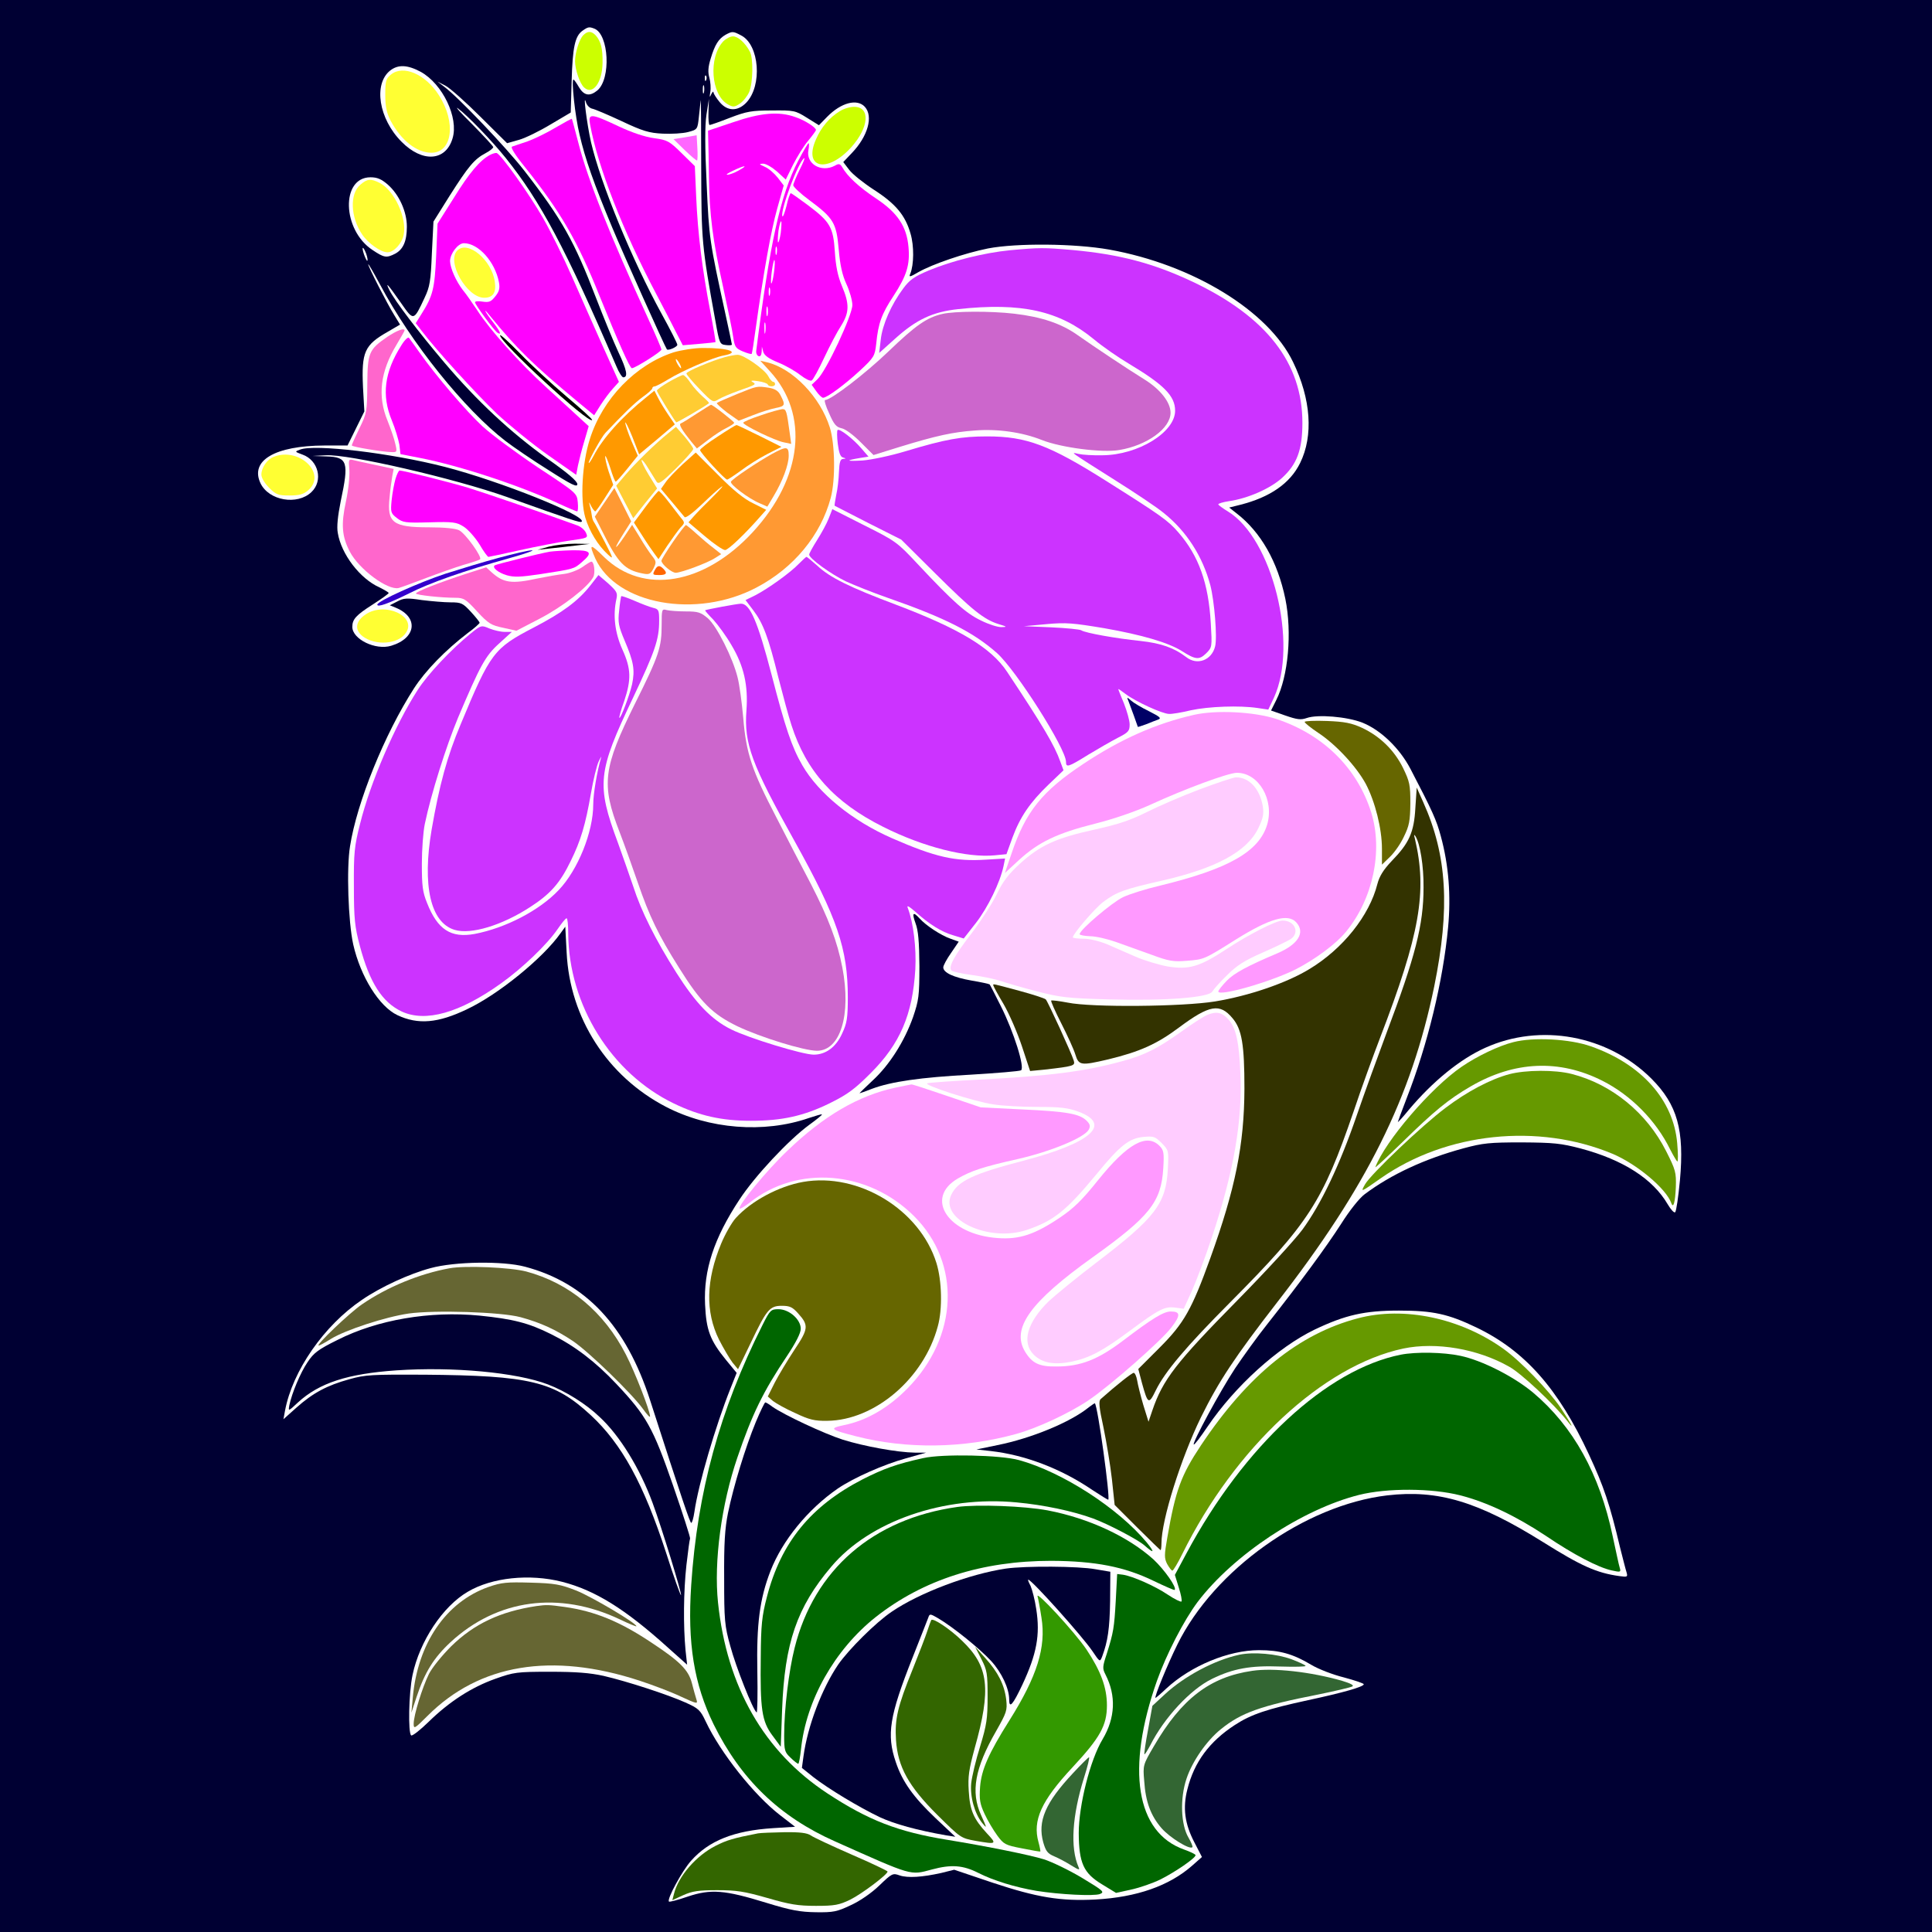 <?xml version="1.0" encoding="UTF-8" standalone="no"?>
<svg
   xmlns:dc="http://purl.org/dc/elements/1.1/"
   xmlns:cc="http://creativecommons.org/ns#"
   xmlns:rdf="http://www.w3.org/1999/02/22-rdf-syntax-ns#"
   xmlns:svg="http://www.w3.org/2000/svg"
   xmlns="http://www.w3.org/2000/svg"
   xmlns:sodipodi="http://sodipodi.sourceforge.net/DTD/sodipodi-0.dtd"
   xmlns:inkscape="http://www.inkscape.org/namespaces/inkscape"
   version="1.0"
   width="850pt"
   height="850pt"
   viewBox="0 0 850 850"
   preserveAspectRatio="xMidYMid meet"
   id="svg2"
   inkscape:version="0.91 r13725"
   sodipodi:docname="Florals_2018916_19.svg">
  <defs
     id="defs158" />
  <sodipodi:namedview
     pagecolor="#ffffff"
     bordercolor="#666666"
     borderopacity="1"
     objecttolerance="10"
     gridtolerance="10"
     guidetolerance="10"
     inkscape:pageopacity="0"
     inkscape:pageshadow="2"
     inkscape:window-width="1920"
     inkscape:window-height="979"
     id="namedview156"
     showgrid="false"
     inkscape:zoom="0.44423529"
     inkscape:cx="370.82702"
     inkscape:cy="735.88549"
     inkscape:window-x="0"
     inkscape:window-y="1"
     inkscape:window-maximized="1"
     inkscape:current-layer="svg2" />
  <g
     transform="translate(0,850) scale(0.1,-0.1)"
     fill="#000000"
     stroke="none"
     id="g6">
    <path
       d="M0 4250 l0 -4250 4250 0 4250 0 0 4250 0 4250 -4250 0 -4250 0 0 -4250z m2615 4124 c64 -25 74 -221 13 -272 -33 -27 -58 -23 -80 13 -11 19 -22 35 -25 35 -10 0 7 -161 27 -243 24 -104 63 -216 144 -409 50 -120 232 -525 240 -535 6 -7 46 11 46 20 0 6 -31 67 -69 136 -131 239 -268 572 -311 756 -18 81 -36 222 -22 175 4 -14 17 -26 27 -28 11 -2 70 -27 130 -55 93 -44 121 -52 180 -55 39 -2 89 1 112 7 42 11 42 12 48 69 3 31 7 63 8 71 1 8 2 -125 2 -295 1 -325 2 -343 63 -679 17 -96 19 -100 45 -103 15 -2 27 -1 27 2 0 3 -12 59 -26 123 -74 339 -74 342 -85 583 -8 165 -8 256 -1 305 l11 70 -2 -58 c-1 -31 1 -57 5 -57 4 0 44 14 90 32 73 28 96 32 184 32 97 1 103 0 154 -32 l53 -33 36 37 c62 63 132 81 166 44 38 -42 13 -130 -57 -203 l-38 -40 26 -34 c14 -19 63 -58 109 -88 95 -61 138 -112 161 -193 16 -54 15 -136 -1 -176 -7 -16 -3 -16 36 7 62 35 202 83 306 104 126 24 380 22 533 -5 368 -66 701 -270 809 -495 79 -163 90 -324 31 -444 -44 -90 -133 -151 -264 -184 l-48 -12 33 -26 c106 -82 180 -212 214 -376 30 -147 13 -340 -40 -445 l-23 -46 63 -22 c52 -18 68 -20 94 -11 48 17 177 6 244 -20 81 -32 164 -112 212 -203 97 -186 115 -226 134 -297 35 -128 45 -263 32 -401 -22 -235 -90 -516 -182 -751 -21 -55 -39 -103 -39 -105 0 -3 22 21 48 53 105 125 225 223 336 273 243 110 539 56 731 -135 115 -115 146 -227 126 -448 -7 -73 -16 -136 -21 -140 -4 -5 -19 11 -33 35 -65 111 -195 195 -382 245 -88 23 -119 26 -260 27 -141 0 -171 -3 -256 -26 -170 -46 -319 -115 -435 -202 -24 -18 -66 -71 -104 -131 -65 -101 -178 -255 -324 -440 -44 -55 -107 -143 -142 -195 -66 -100 -189 -328 -182 -335 3 -3 30 33 61 79 121 178 309 348 470 426 136 65 221 84 372 84 150 0 217 -15 340 -74 213 -102 361 -269 496 -560 65 -140 91 -216 137 -410 12 -47 24 -95 28 -107 6 -21 4 -22 -32 -17 -100 14 -167 44 -336 150 -285 178 -461 231 -685 205 -362 -43 -761 -327 -923 -656 -44 -89 -104 -235 -96 -235 1 0 23 18 47 41 108 100 274 169 408 169 91 0 149 -16 231 -65 30 -18 94 -43 143 -55 48 -13 87 -26 87 -30 0 -11 -91 -37 -245 -70 -180 -39 -250 -62 -322 -109 -112 -73 -179 -163 -209 -283 -21 -81 -12 -152 31 -234 l33 -64 -43 -38 c-101 -89 -244 -139 -425 -149 -154 -8 -257 9 -453 74 l-169 57 -56 -14 c-85 -19 -148 -23 -184 -11 -30 11 -34 9 -89 -44 -34 -33 -86 -69 -126 -87 -61 -29 -77 -32 -153 -31 -69 1 -110 8 -220 42 -182 56 -242 61 -344 27 -43 -15 -81 -25 -83 -22 -10 10 58 135 97 179 79 89 189 133 362 144 l96 6 -66 51 c-114 88 -262 274 -327 412 -24 51 -32 58 -90 84 -79 35 -253 92 -360 117 -60 13 -119 18 -235 18 -147 0 -159 -2 -241 -31 -104 -37 -202 -100 -293 -189 -37 -36 -71 -63 -77 -60 -14 10 -11 186 6 266 31 148 133 302 243 366 106 63 272 80 414 44 146 -37 280 -121 467 -290 l84 -75 -7 64 c-10 106 -9 258 4 375 7 61 14 113 16 116 2 4 -32 109 -75 234 -88 254 -117 306 -249 446 -92 98 -184 168 -287 219 -100 50 -168 67 -316 82 -218 21 -448 -18 -624 -107 -85 -42 -105 -57 -132 -98 -32 -47 -69 -137 -80 -189 -5 -28 -5 -28 38 12 94 86 218 126 432 141 250 17 530 -9 668 -62 78 -30 168 -86 227 -143 89 -82 178 -228 233 -378 39 -105 130 -401 125 -406 -2 -2 -32 81 -65 185 -99 304 -195 480 -332 607 -161 149 -266 174 -734 178 -229 1 -257 0 -328 -20 -98 -27 -160 -60 -233 -125 l-57 -51 7 38 c33 175 171 374 338 487 83 57 209 115 303 140 106 29 318 32 415 6 267 -71 444 -259 550 -587 142 -441 176 -540 181 -540 4 0 10 21 14 48 17 120 93 379 159 544 l27 68 -47 57 c-70 86 -87 131 -92 244 -7 151 39 291 151 461 68 104 217 263 307 329 33 24 58 44 56 46 -1 2 -28 -6 -58 -16 -197 -68 -439 -49 -629 50 -257 134 -422 390 -436 678 l-6 114 -21 -29 c-77 -109 -272 -268 -409 -333 -130 -63 -218 -70 -309 -27 -80 38 -162 170 -194 311 -22 99 -30 336 -14 432 30 193 152 493 281 694 50 78 140 170 237 244 29 21 52 42 52 45 0 4 -17 25 -38 48 -36 39 -43 42 -90 42 -28 0 -84 5 -126 10 -65 10 -80 9 -108 -6 l-33 -17 27 -11 c101 -42 89 -134 -21 -167 -69 -21 -171 29 -171 83 0 34 17 52 89 98 39 25 71 48 71 51 0 3 -19 14 -41 25 -85 38 -168 146 -183 240 -5 26 0 74 13 139 37 173 30 194 -62 197 l-62 2 57 3 c98 7 568 -102 797 -183 286 -102 324 -115 330 -109 24 25 -361 179 -602 241 -237 61 -573 101 -637 76 -24 -9 -24 -9 11 -22 70 -25 92 -115 39 -165 -62 -59 -187 -38 -224 39 -47 100 63 165 281 166 l102 0 37 75 37 75 -6 106 c-7 156 6 186 110 245 l53 31 -25 41 c-33 53 -115 214 -115 224 0 5 23 -35 51 -87 137 -258 372 -551 554 -691 33 -25 117 -83 188 -127 103 -66 127 -77 127 -62 0 13 -43 50 -136 115 -156 112 -304 249 -449 420 -112 132 -218 271 -242 319 -20 41 -7 26 52 -58 55 -79 55 -79 103 24 23 48 27 73 32 195 l7 140 72 115 c82 129 108 160 157 186 19 10 34 22 34 27 0 4 -42 49 -92 100 -51 50 -79 82 -63 70 40 -29 151 -144 210 -218 153 -191 262 -395 487 -917 11 -27 25 -48 30 -48 22 0 16 32 -21 110 -22 47 -66 155 -99 240 -95 248 -149 345 -316 560 -78 100 -289 322 -351 368 l-30 23 35 -18 c19 -10 88 -71 153 -136 l118 -117 53 15 c28 8 91 39 139 68 l88 52 4 138 c4 150 15 199 48 222 24 17 29 18 52 9z m646 -30 c80 -41 94 -221 22 -296 -38 -39 -83 -38 -117 3 -14 17 -26 36 -27 42 0 7 -5 3 -10 -8 -7 -16 -8 -14 -4 10 3 17 1 45 -4 63 -7 24 -6 47 6 85 18 60 34 86 65 104 30 16 33 16 69 -3z m-1410 -160 c96 -53 168 -202 140 -293 -30 -101 -133 -107 -224 -15 -101 101 -125 255 -50 314 35 27 76 25 134 -6z m1256 -36 c-3 -8 -6 -5 -6 6 -1 11 2 17 5 13 3 -3 4 -12 1 -19z m-10 -55 c-3 -10 -5 -4 -5 12 0 17 2 24 5 18 2 -7 2 -21 0 -30z m-1391 -405 c50 -44 84 -119 84 -185 0 -64 -16 -100 -51 -119 -39 -20 -49 -18 -100 16 -134 88 -140 320 -9 320 30 0 48 -8 76 -32z m-95 -304 c5 -15 8 -29 5 -31 -2 -2 -8 10 -14 26 -13 38 -5 41 9 5z"
       id="path8"
       style="fill:#000033" />
    <path
       d="M2566 8345 c-17 -17 -36 -77 -36 -114 0 -37 21 -99 40 -116 38 -35 80 22 81 109 1 61 -7 93 -29 119 -19 21 -36 22 -56 2z"
       id="path10"
       style="fill:#ccff00" />
    <path
       d="M3695 8011 c-46 -28 -82 -71 -105 -124 -57 -128 50 -151 155 -35 79 88 85 178 13 178 -18 0 -46 -8 -63 -19z"
       id="path12"
       style="fill:#ccff00" />
    <path
       d="M3225 7962 l-110 -37 1 -40 c1 -22 2 -94 3 -160 2 -170 17 -284 62 -486 21 -97 42 -198 45 -223 6 -42 11 -49 42 -62 19 -8 37 -13 39 -11 2 2 10 53 18 113 35 250 67 428 94 525 l29 103 -26 34 c-15 19 -40 41 -57 48 -26 12 -27 13 -8 14 13 0 40 -16 62 -35 l38 -35 32 65 c18 35 47 83 66 105 19 23 35 45 35 48 -1 12 -49 43 -91 57 -72 26 -152 19 -274 -23z m25 -212 c-19 -11 -42 -19 -50 -19 -8 0 3 8 25 18 52 25 70 26 25 1z"
       id="path14"
       style="fill:#ff00ff" />
    <path
       d="M2596 7953 c34 -187 144 -468 292 -748 29 -55 67 -128 84 -162 l32 -62 70 6 c39 3 72 7 74 8 1 1 -9 62 -23 135 -36 188 -55 343 -62 502 l-6 137 -58 57 c-54 53 -62 58 -121 66 -39 5 -99 25 -158 53 -121 57 -133 57 -124 8z"
       id="path16"
       style="fill:#ff00ff" />
    <path
       d="M2445 7939 c-38 -23 -94 -50 -124 -61 -31 -10 -62 -21 -68 -23 -8 -3 14 -38 58 -92 155 -194 230 -323 328 -568 79 -195 132 -315 141 -315 14 0 130 73 130 82 0 5 -25 64 -56 131 -171 373 -268 617 -309 777 -15 58 -28 106 -29 107 -1 2 -33 -16 -71 -38z"
       id="path18"
       style="fill:#ff00ff" />
    <path
       d="M3014 7896 l-51 -8 50 -49 c28 -27 52 -47 54 -45 2 2 3 28 1 57 l-3 54 -51 -9z"
       id="path20"
       style="fill:#ff66ff" />
    <path
       d="M3512 7793 c-79 -152 -125 -362 -185 -837 -1 -11 4 -21 11 -23 7 -3 12 5 13 19 l1 23 6 -23 c5 -16 24 -30 66 -47 32 -13 76 -38 97 -55 22 -17 44 -28 50 -24 7 4 31 49 55 100 24 51 57 114 74 140 37 59 38 96 4 176 -18 43 -27 87 -31 150 -7 109 -21 132 -118 205 -39 29 -73 53 -76 53 -3 0 -12 -25 -19 -57 -8 -31 -16 -51 -18 -44 -9 27 70 239 96 255 5 3 -4 -20 -20 -51 -15 -31 -28 -62 -28 -68 0 -7 32 -37 70 -65 108 -80 120 -101 130 -217 6 -71 16 -114 34 -153 14 -30 26 -72 26 -92 0 -45 -115 -291 -154 -327 l-25 -24 20 -28 c11 -16 25 -29 30 -29 18 0 97 59 164 121 61 57 64 63 70 117 9 91 24 131 76 210 58 89 73 137 66 215 -8 91 -48 151 -143 214 -75 50 -126 97 -149 138 -9 15 -15 16 -32 6 -61 -32 -129 9 -116 70 3 16 3 29 0 29 -2 0 -23 -35 -45 -77z m-77 -318 c-4 -25 -9 -44 -12 -41 -2 2 -1 25 2 51 4 25 9 44 12 41 2 -2 1 -25 -2 -51z m-18 -92 c-3 -10 -5 -4 -5 12 0 17 2 24 5 18 2 -7 2 -21 0 -30z m-12 -83 c-4 -28 -9 -49 -12 -47 -2 3 -1 28 3 56 4 28 9 50 11 47 3 -3 2 -28 -2 -56z m-18 -97 c-3 -10 -5 -4 -5 12 0 17 2 24 5 18 2 -7 2 -21 0 -30z m-10 -90 c-3 -10 -5 -2 -5 17 0 19 2 27 5 18 2 -10 2 -26 0 -35z m-10 -75 c-2 -13 -4 -5 -4 17 -1 22 1 32 4 23 2 -10 2 -28 0 -40z"
       id="path22"
       style="fill:#ff00ff" />
    <path
       d="M2155 7818 c-44 -24 -90 -78 -158 -188 l-72 -114 -6 -141 c-7 -146 -14 -176 -65 -257 l-25 -40 28 -36 c63 -83 236 -273 330 -363 56 -52 157 -134 225 -182 l123 -86 8 42 c5 23 17 71 28 107 l19 65 -49 45 c-27 25 -91 83 -142 130 -114 104 -244 249 -298 333 -23 34 -51 75 -64 90 -31 40 -56 97 -57 128 0 33 35 79 61 79 64 0 137 -82 154 -171 5 -27 2 -41 -16 -63 -19 -24 -27 -27 -56 -23 -18 3 -33 2 -33 -3 0 -10 85 -126 99 -134 19 -12 12 5 -17 43 -39 49 -51 75 -16 31 117 -143 189 -214 384 -376 l74 -61 29 46 c16 25 41 58 55 73 l25 28 -71 157 c-39 87 -100 225 -136 307 -36 82 -93 198 -127 257 -62 108 -185 280 -204 286 -5 1 -19 -3 -30 -9z"
       id="path24"
       style="fill:#ff00ff" />
    <path
       d="M2012 7398 c-49 -49 42 -208 118 -208 39 0 54 22 47 70 -13 96 -119 184 -165 138z"
       id="path26"
       style="fill:#ffff33" />
    <path
       d="M4443 7399 c-112 -11 -254 -46 -357 -89 -64 -27 -84 -41 -112 -79 -53 -71 -92 -160 -99 -225 l-7 -59 69 62 c94 85 166 119 279 131 279 30 444 -7 597 -133 37 -31 106 -79 155 -108 153 -92 202 -141 202 -206 0 -95 -163 -195 -320 -196 -41 -1 -88 2 -105 6 -36 8 -47 16 163 -117 86 -54 182 -118 212 -143 101 -81 171 -191 205 -318 18 -70 31 -230 21 -269 -15 -61 -79 -85 -127 -47 -54 41 -110 61 -201 71 -107 11 -243 35 -261 47 -6 4 -66 10 -132 13 l-120 5 99 9 c86 8 117 5 255 -18 165 -29 281 -63 340 -100 61 -39 77 -40 107 -11 27 27 27 28 21 133 -10 176 -53 297 -143 400 -45 52 -76 74 -314 224 -253 160 -354 198 -527 198 -113 0 -182 -12 -358 -65 -66 -20 -151 -38 -190 -41 -73 -4 -77 0 -12 11 l38 6 -32 37 c-36 42 -96 88 -104 80 -3 -3 -3 -30 1 -61 5 -39 11 -57 23 -60 14 -4 14 -5 0 -6 -12 -1 -16 -14 -18 -58 -1 -31 -6 -76 -12 -101 -5 -25 -8 -46 -7 -47 2 -1 68 -35 148 -76 l145 -73 150 -149 c161 -160 214 -203 279 -223 37 -11 38 -13 12 -13 -15 -1 -56 12 -90 29 -65 31 -122 81 -281 251 -87 93 -95 99 -231 167 l-142 72 -16 -41 c-9 -23 -32 -65 -51 -95 -19 -30 -35 -59 -35 -64 0 -17 97 -87 162 -118 35 -16 117 -49 183 -72 255 -89 378 -152 481 -243 85 -76 304 -421 304 -479 0 -26 10 -23 97 31 43 26 102 60 131 75 47 24 52 30 52 59 0 17 -12 59 -25 92 -14 33 -25 61 -25 63 0 2 15 -8 33 -22 42 -32 159 -86 190 -87 12 -1 55 6 96 16 79 17 215 22 294 10 l47 -7 25 53 c108 237 -7 700 -203 819 -23 14 -42 28 -42 31 0 4 21 10 47 14 83 12 181 55 233 102 66 60 90 123 90 243 0 263 -158 466 -482 620 -174 82 -322 121 -529 140 -127 11 -146 11 -276 -1z"
       id="path28"
       style="fill:#cc33ff" />
    <path
       d="M4147 7119 c-70 -16 -118 -50 -238 -165 -102 -98 -253 -214 -279 -214 -5 0 3 -27 18 -59 21 -48 31 -60 54 -65 17 -3 53 -30 85 -62 l56 -56 116 36 c160 49 232 65 331 72 100 8 209 -8 294 -42 83 -33 264 -57 340 -44 122 20 226 95 226 164 0 46 -45 103 -114 146 -79 49 -220 143 -294 195 -73 52 -160 81 -281 95 -103 12 -262 11 -314 -1z"
       id="path30"
       style="fill:#cc66cc" />
    <path
       d="M1704 7018 c-81 -56 -87 -69 -88 -210 -1 -119 -2 -126 -35 -193 -19 -39 -34 -72 -33 -75 1 -6 134 -28 173 -29 26 -1 27 0 18 37 -4 20 -20 66 -34 101 -45 109 -32 216 40 335 19 32 35 60 35 62 0 13 -34 0 -76 -28z"
       id="path32"
       style="fill:#ff66cc" />
    <path
       d="M2200 7025 c-1 -31 389 -390 405 -373 3 3 -48 49 -112 103 -65 55 -157 140 -205 190 -48 49 -87 85 -88 80z"
       id="path34" />
    <path
       d="M1766 6981 c-75 -118 -88 -220 -42 -331 15 -36 29 -84 33 -106 l5 -42 87 -17 c174 -34 438 -121 610 -201 41 -19 77 -34 80 -34 4 0 5 18 3 40 -4 41 -5 41 -176 154 -94 63 -204 144 -244 181 -72 67 -203 220 -277 325 -21 30 -42 59 -46 64 -4 4 -19 -10 -33 -33z"
       id="path36"
       style="fill:#ff00ff" />
    <path
       d="M2964 6950 c-167 -54 -313 -204 -369 -382 -34 -106 -43 -266 -20 -345 18 -60 55 -122 100 -163 25 -23 24 -19 -14 55 -23 44 -45 85 -49 90 -4 6 -7 17 -8 25 -1 8 -4 26 -8 40 -6 25 -6 25 5 3 7 -13 15 -23 18 -23 3 1 22 27 42 59 l37 58 -20 58 c-10 31 -17 62 -15 68 1 5 11 -18 22 -52 10 -33 21 -61 24 -60 3 0 26 26 51 57 l46 57 -28 65 c-15 36 -27 72 -27 80 0 8 14 -20 31 -62 l30 -77 79 66 78 66 -28 41 c-15 22 -36 56 -45 74 l-17 33 -37 -30 c-105 -84 -191 -180 -230 -256 -12 -22 -21 -36 -22 -31 0 11 57 115 74 132 82 87 128 131 163 157 24 17 43 34 43 39 0 4 4 8 10 8 5 0 32 14 60 31 62 38 196 96 244 105 77 14 21 34 -93 33 -36 0 -93 -9 -127 -19z m26 -50 c6 -11 8 -20 6 -20 -3 0 -10 9 -16 20 -6 11 -8 20 -6 20 3 0 10 -9 16 -20z"
       id="path38"
       style="fill:#ff9900" />
    <path
       d="M3190 6929 c-59 -16 -170 -63 -170 -72 0 -5 26 -36 58 -69 57 -59 59 -60 83 -45 13 8 53 25 89 38 77 27 79 28 60 39 -10 6 -1 7 25 3 22 -3 42 -10 43 -15 5 -11 32 -10 32 2 0 6 -4 10 -8 10 -5 0 -15 11 -22 25 -17 31 -109 95 -135 94 -11 0 -36 -5 -55 -10z"
       id="path40"
       style="fill:#ffcc33" />
    <path
       d="M3387 6867 c174 -190 145 -469 -75 -708 -214 -232 -482 -277 -654 -110 -62 61 -68 60 -39 -6 93 -203 445 -267 709 -128 164 86 283 230 327 395 21 80 19 234 -4 309 -42 134 -162 259 -276 287 l-30 7 42 -46z"
       id="path42"
       style="fill:#ff9933" />
    <path
       d="M2943 6820 c-29 -17 -53 -34 -53 -39 0 -6 73 -125 85 -139 2 -3 132 73 144 84 2 2 -10 14 -26 28 -16 14 -41 41 -54 60 -13 20 -28 36 -34 36 -5 0 -34 -14 -62 -30z"
       id="path44"
       style="fill:#ffcc33" />
    <path
       d="M3242 6766 c-46 -19 -85 -36 -88 -39 -3 -2 18 -21 45 -42 l51 -36 62 24 c35 14 80 28 101 32 41 8 43 13 22 54 -10 21 -24 30 -52 35 -54 8 -49 9 -141 -28z"
       id="path46"
       style="fill:#ff9933" />
    <path
       d="M3065 6680 c-33 -22 -64 -41 -70 -43 -10 -4 6 -30 47 -81 l24 -29 50 38 c27 21 64 45 82 53 17 9 32 18 32 22 0 5 -96 81 -102 79 -2 0 -30 -18 -63 -39z"
       id="path48"
       style="fill:#ff9933" />
    <path
       d="M3348 6673 c-43 -14 -78 -29 -78 -33 0 -11 140 -79 178 -86 l33 -7 -6 44 c-14 103 -16 109 -33 109 -9 -1 -52 -12 -94 -27z"
       id="path50"
       style="fill:#ff9933" />
    <path
       d="M3157 6579 c-42 -27 -77 -54 -77 -59 0 -11 109 -130 119 -130 4 0 31 18 60 39 29 22 81 55 116 73 l63 32 -96 48 c-53 26 -98 48 -102 48 -3 0 -41 -23 -83 -51z"
       id="path52"
       style="fill:#ff9900" />
    <path
       d="M2940 6594 c-53 -42 -147 -134 -190 -185 l-39 -46 37 -71 38 -72 52 66 53 65 -37 60 c-20 33 -34 62 -31 65 2 3 16 -14 30 -38 15 -24 31 -50 36 -58 9 -12 24 -1 86 60 41 41 75 79 75 85 0 5 -18 30 -38 54 l-38 43 -34 -28z"
       id="path54"
       style="fill:#ffcc33" />
    <path
       d="M3395 6502 c-61 -34 -172 -108 -179 -121 -7 -11 78 -75 126 -95 l34 -15 28 47 c39 65 66 137 66 177 0 42 -9 43 -75 7z"
       id="path56"
       style="fill:#ff9933" />
    <path
       d="M3005 6459 c-30 -28 -65 -64 -76 -80 l-21 -30 48 -57 c26 -31 51 -61 56 -67 5 -5 35 17 76 56 37 36 76 71 87 78 11 7 -7 -13 -40 -46 -33 -32 -70 -70 -83 -85 l-23 -26 72 -61 c40 -34 80 -61 89 -61 14 0 91 74 158 151 l23 26 -58 29 c-40 19 -88 58 -155 126 l-97 97 -56 -50z"
       id="path58"
       style="fill:#ff9900" />
    <path
       d="M1204 6490 c-29 -11 -54 -48 -54 -78 0 -14 14 -38 34 -58 30 -30 40 -34 89 -34 44 0 62 5 83 23 84 73 -40 192 -152 147z"
       id="path60"
       style="fill:#ffff33" />
    <path
       d="M1537 6433 c2 -27 -4 -88 -15 -139 -22 -101 -18 -154 17 -221 40 -77 166 -171 215 -160 11 3 66 23 121 44 55 21 129 47 165 58 36 10 68 21 72 24 11 9 -64 114 -92 128 -15 8 -66 13 -132 13 -160 0 -186 20 -174 132 3 35 9 77 12 94 l6 31 -79 17 c-43 9 -88 19 -99 22 -20 5 -21 2 -17 -43z"
       id="path62"
       style="fill:#ff66cc" />
    <path
       d="M1740 6393 c-6 -21 -14 -63 -17 -94 -5 -52 -4 -57 23 -78 26 -20 37 -22 143 -19 105 3 119 1 151 -19 19 -12 50 -47 69 -77 18 -31 36 -56 40 -56 3 0 65 13 136 29 72 16 169 35 217 42 85 12 86 12 76 35 -6 13 -23 27 -37 32 -176 64 -413 145 -481 166 -80 24 -286 76 -302 76 -4 0 -12 -17 -18 -37z"
       id="path64"
       style="fill:#ff00ff" />
    <path
       d="M2660 6290 l-43 -63 36 -71 c66 -133 96 -164 174 -179 29 -6 35 -3 48 22 13 27 13 31 -6 55 -11 14 -36 51 -54 82 l-34 55 -35 -53 c-46 -67 -47 -55 -2 16 l33 52 -37 74 -37 73 -43 -63z"
       id="path66"
       style="fill:#ff9933" />
    <path
       d="M2840 6270 l-51 -69 37 -58 c20 -32 45 -68 54 -80 l17 -23 38 58 c21 31 47 67 58 80 21 22 21 22 1 46 -10 13 -35 45 -54 70 -19 25 -38 45 -42 46 -3 0 -29 -31 -58 -70z"
       id="path68"
       style="fill:#ff9900" />
    <path
       d="M2961 6116 c-28 -41 -51 -78 -51 -83 0 -15 45 -53 63 -53 23 0 142 44 173 65 l27 17 -34 27 c-19 14 -53 43 -75 63 -23 21 -44 38 -46 38 -3 0 -29 -33 -57 -74z"
       id="path70"
       style="fill:#ff9933" />
    <path
       d="M2415 6095 l-50 -14 55 6 c30 3 82 9 115 13 l60 7 -65 1 c-36 0 -87 -6 -115 -13z"
       id="path72" />
    <path
       d="M2195 6046 c-67 -18 -172 -50 -235 -70 -118 -39 -300 -121 -300 -136 0 -13 48 4 139 49 92 47 247 101 441 155 69 19 114 35 100 35 -14 0 -79 -15 -145 -33z"
       id="path74"
       style="fill:#3300cc" />
    <path
       d="M2420 6073 c-42 -7 -234 -55 -243 -60 -14 -9 15 -33 53 -44 31 -9 61 -8 147 5 150 23 148 23 182 52 51 43 42 54 -41 53 -40 -1 -84 -4 -98 -6z"
       id="path76"
       style="fill:#ff00ff" />
    <path
       d="M3514 6019 c-36 -38 -135 -109 -191 -138 l-43 -21 34 -45 c43 -56 67 -119 111 -298 20 -78 45 -171 57 -207 65 -203 188 -340 404 -448 177 -89 369 -137 491 -125 l51 5 26 72 c34 92 77 155 159 234 l66 63 -14 38 c-25 71 -77 159 -234 395 -70 106 -210 190 -490 296 -202 76 -290 119 -345 171 -24 21 -45 39 -48 39 -2 0 -17 -14 -34 -31z"
       id="path78"
       style="fill:#cc33ff" />
    <path
       d="M2562 6005 c-19 -13 -55 -27 -80 -30 -26 -3 -78 -12 -117 -20 -114 -25 -150 -20 -203 28 l-23 21 -87 -28 c-117 -38 -222 -79 -222 -87 0 -7 111 -19 174 -19 36 0 46 -6 95 -60 50 -54 62 -61 115 -72 l58 -13 104 54 c98 51 211 138 234 182 10 18 4 70 -9 68 -3 0 -21 -11 -39 -24z"
       id="path80"
       style="fill:#ff66cc" />
    <path
       d="M2880 5990 c-10 -18 -8 -20 20 -20 32 0 38 8 18 28 -17 17 -26 15 -38 -8z"
       id="path82"
       style="fill:#ff6600" />
    <path
       d="M2598 5925 c-54 -69 -123 -120 -250 -186 -175 -91 -190 -110 -321 -425 -60 -142 -94 -268 -128 -464 -42 -246 -5 -409 101 -441 72 -22 209 20 332 100 90 58 132 106 179 203 44 89 65 160 89 298 10 58 25 121 34 140 9 19 14 26 10 15 -17 -59 -34 -156 -34 -204 0 -121 -67 -288 -152 -377 -85 -90 -234 -167 -370 -193 -104 -19 -163 19 -209 136 -20 49 -23 76 -23 173 0 63 6 142 13 175 28 134 94 342 146 467 98 231 120 272 181 327 l56 51 -32 0 c-17 0 -47 7 -67 15 -35 15 -36 15 -82 -22 -86 -70 -188 -178 -233 -248 -100 -155 -209 -408 -254 -590 -25 -98 -28 -128 -27 -275 0 -143 4 -178 26 -261 43 -162 98 -248 184 -289 105 -49 255 -7 438 124 95 68 203 172 248 238 18 26 35 48 40 48 4 0 7 -30 7 -67 2 -314 189 -615 465 -748 112 -54 210 -76 339 -76 136 0 232 21 346 77 79 39 110 62 181 133 129 129 184 257 196 456 5 94 -8 204 -33 270 -6 14 4 9 34 -17 60 -54 114 -88 166 -103 l46 -14 54 69 c52 67 106 178 121 249 l7 34 -83 -5 c-137 -9 -224 11 -414 94 -176 77 -324 198 -395 321 -47 81 -75 166 -135 397 -62 238 -96 316 -136 314 -20 -1 -149 -25 -157 -29 -1 -1 15 -20 36 -41 20 -22 57 -72 80 -112 55 -92 74 -177 66 -287 -11 -147 22 -236 212 -576 188 -338 234 -473 234 -687 0 -92 -4 -114 -25 -159 -27 -60 -72 -93 -125 -93 -48 0 -287 73 -363 111 -87 43 -156 115 -241 249 -92 145 -155 271 -190 380 -16 47 -46 133 -67 191 -96 258 -90 312 66 639 97 205 115 257 115 339 0 47 -2 51 -27 57 -16 4 -52 18 -82 31 -30 13 -56 22 -58 20 -1 -2 -6 -30 -9 -63 -6 -52 -3 -68 24 -132 40 -94 46 -129 33 -192 -11 -49 -51 -154 -56 -148 -2 2 7 35 21 73 32 96 31 142 -8 228 -33 74 -42 150 -26 222 6 27 1 34 -36 68 l-43 37 -35 -45z"
       id="path84"
       style="fill:#cc33ff" />
    <path
       d="M1609 5797 c-45 -30 -50 -67 -14 -96 56 -43 158 -36 191 15 49 73 -93 138 -177 81z"
       id="path86"
       style="fill:#ffff33" />
    <path
       d="M2911 5752 c0 -100 -11 -135 -117 -347 -141 -285 -150 -355 -68 -566 20 -52 56 -152 80 -222 51 -149 91 -231 181 -374 96 -154 148 -205 257 -258 103 -49 291 -107 350 -108 103 0 152 158 112 366 -22 115 -62 219 -138 367 -39 74 -108 207 -153 295 -107 206 -132 279 -145 436 -6 68 -17 149 -25 179 -21 85 -91 225 -131 260 -31 26 -42 30 -97 30 -34 0 -72 3 -84 6 -21 6 -22 3 -22 -64z"
       id="path88"
       style="fill:#cc66cc" />
    <path
       d="M4965 5415 c4 -11 15 -40 24 -65 9 -25 16 -46 17 -48 0 -1 16 4 35 11 19 8 43 17 54 21 16 6 9 12 -40 37 -33 16 -68 37 -79 47 -19 16 -19 16 -11 -3z"
       id="path90"
       style="fill:#000066" />
    <path
       d="M5253 5355 c-167 -38 -323 -107 -487 -216 -181 -120 -254 -210 -316 -395 l-29 -85 64 59 c85 77 165 116 332 158 84 21 179 54 243 83 152 70 344 141 382 141 96 0 165 -119 133 -228 -36 -119 -170 -195 -470 -268 -60 -14 -134 -37 -164 -51 -48 -23 -191 -144 -191 -163 0 -4 21 -8 46 -9 25 0 76 -12 113 -25 36 -13 106 -38 156 -56 78 -29 98 -32 157 -27 76 6 76 6 216 94 149 93 229 115 265 75 41 -45 8 -97 -83 -136 -132 -56 -190 -87 -223 -121 -20 -21 -37 -42 -37 -47 0 -24 230 42 340 97 86 44 178 112 222 166 119 145 163 356 111 524 -62 197 -212 344 -418 412 -99 32 -265 40 -362 18z"
       id="path92"
       style="fill:#ff99ff" />
    <path
       d="M5740 5324 c0 -5 28 -27 61 -49 77 -51 167 -148 208 -224 41 -78 71 -197 71 -285 l0 -70 35 34 c20 19 48 59 62 90 23 47 27 68 28 145 0 82 -3 96 -32 156 -39 79 -102 140 -181 177 -46 21 -76 27 -154 30 -54 2 -98 0 -98 -4z"
       id="path94"
       style="fill:#666600" />
    <path
       d="M5275 5026 c-77 -29 -180 -74 -230 -99 -70 -35 -122 -53 -230 -77 -169 -37 -239 -69 -329 -151 -51 -47 -75 -79 -101 -134 -19 -39 -68 -115 -108 -168 -79 -102 -106 -152 -91 -167 5 -5 46 -14 92 -20 45 -6 101 -18 125 -26 23 -8 94 -29 157 -45 104 -27 135 -31 320 -36 246 -7 440 8 454 35 5 9 34 42 65 72 43 43 78 65 156 99 55 24 110 51 123 59 42 28 19 82 -35 82 -29 0 -149 -61 -249 -127 -117 -77 -164 -90 -257 -75 -38 7 -102 26 -141 43 -39 17 -96 42 -126 55 -32 13 -75 24 -102 24 -27 0 -48 3 -48 6 0 15 98 129 134 156 59 44 92 56 260 94 236 54 372 127 422 230 21 44 25 62 20 96 -13 77 -60 129 -119 128 -12 -1 -85 -25 -162 -54z"
       id="path96"
       style="fill:#ffccff" />
    <path
       d="M6227 4945 c-6 -107 -27 -154 -104 -233 -37 -39 -54 -67 -63 -101 -35 -139 -152 -286 -300 -375 -100 -61 -267 -118 -415 -142 -141 -23 -543 -27 -648 -5 -37 7 -70 11 -72 9 -3 -2 17 -47 44 -100 27 -53 55 -114 62 -137 15 -49 24 -50 144 -22 140 34 214 67 313 141 133 99 179 107 234 41 42 -49 53 -117 53 -311 -1 -247 -40 -440 -150 -745 -82 -227 -116 -287 -223 -394 l-94 -94 16 -61 c26 -94 30 -97 61 -33 41 83 132 191 327 387 347 349 407 443 543 839 35 105 88 250 116 323 176 458 209 645 154 878 -5 18 -4 21 3 10 20 -33 36 -130 35 -225 0 -164 -36 -303 -163 -640 -37 -99 -96 -261 -130 -360 -76 -222 -158 -393 -240 -505 -35 -47 -163 -186 -285 -310 -271 -275 -329 -350 -375 -485 l-17 -50 -23 74 c-12 41 -24 89 -27 108 -3 18 -10 33 -15 33 -8 0 -74 -52 -145 -115 -10 -8 -8 -35 12 -126 13 -63 30 -165 37 -227 l12 -113 100 -100 c54 -54 101 -99 102 -99 2 0 4 14 4 30 0 102 85 373 174 555 78 158 148 264 334 504 396 509 591 902 692 1391 70 344 57 576 -48 810 l-29 65 -6 -90z"
       id="path98"
       style="fill:#333300" />
    <path
       d="M4028 4438 c12 -32 16 -79 17 -188 0 -133 -3 -151 -28 -225 -38 -107 -104 -211 -178 -279 -33 -31 -59 -56 -57 -56 2 0 27 9 55 20 83 31 211 50 436 62 114 7 212 15 219 19 18 11 -32 170 -89 283 -25 50 -47 93 -49 95 -2 2 -38 10 -80 17 -80 14 -124 35 -124 58 0 8 15 36 34 63 l34 50 -36 13 c-43 15 -108 58 -136 89 -29 32 -35 25 -18 -21z"
       id="path100"
       style="fill:#000033" />
    <path
       d="M4370 4165 c0 -3 20 -40 45 -82 25 -43 61 -126 81 -186 l36 -109 62 6 c131 15 137 17 130 40 -10 33 -114 260 -123 269 -5 5 -58 22 -117 38 -123 33 -114 31 -114 24z"
       id="path102"
       style="fill:#333300" />
    <path
       d="M5312 4035 c-18 -8 -70 -41 -115 -74 -102 -73 -161 -103 -257 -129 -166 -46 -323 -66 -635 -82 -115 -6 -217 -13 -225 -16 -21 -7 207 -81 291 -93 37 -6 124 -11 193 -11 102 0 135 -4 181 -21 148 -55 57 -137 -240 -215 -223 -58 -291 -90 -320 -151 -52 -109 167 -210 333 -154 118 40 173 84 307 246 103 126 143 157 206 163 44 4 51 2 80 -27 31 -32 31 -33 27 -114 -8 -153 -55 -214 -312 -410 -88 -67 -183 -145 -212 -172 -95 -93 -120 -181 -66 -235 37 -37 90 -46 166 -31 80 17 137 47 258 137 128 95 152 107 199 101 l37 -5 35 77 c19 42 60 150 90 241 95 286 134 508 124 720 -5 132 -19 196 -50 232 -29 34 -54 40 -95 23z"
       id="path104"
       style="fill:#ffccff" />
    <path
       d="M6658 3915 c-64 -16 -160 -62 -227 -108 -136 -93 -337 -328 -380 -442 -2 -5 52 45 120 111 139 136 201 187 299 244 192 112 390 121 580 25 125 -63 236 -175 298 -302 15 -29 29 -53 32 -53 3 0 3 36 -1 80 -16 190 -157 349 -381 427 -91 32 -251 41 -340 18z"
       id="path106"
       style="fill:#669900" />
    <path
       d="M6640 3774 c-82 -22 -185 -76 -280 -148 -103 -77 -328 -291 -354 -336 -21 -37 -21 -37 70 27 288 201 691 243 1018 107 107 -45 236 -153 259 -217 9 -26 17 3 20 70 2 65 -1 76 -43 159 -85 168 -239 294 -415 339 -74 19 -203 18 -275 -1z"
       id="path108"
       style="fill:#669900" />
    <path
       d="M3940 3715 c-163 -35 -316 -124 -476 -278 -90 -85 -220 -244 -210 -254 3 -3 22 9 43 25 210 168 522 143 724 -58 209 -208 196 -532 -30 -760 -84 -85 -179 -140 -278 -160 -67 -14 -61 -20 53 -49 221 -57 472 -54 704 10 92 25 236 92 320 149 96 65 320 262 363 319 42 54 41 71 -2 71 -32 0 -82 -31 -211 -129 -110 -83 -186 -113 -292 -113 -76 -1 -107 14 -138 65 -62 102 22 219 298 416 250 179 301 242 310 392 4 68 2 79 -17 98 -56 56 -140 10 -269 -150 -71 -89 -108 -125 -169 -166 -110 -74 -178 -97 -273 -90 -218 15 -325 175 -176 262 59 34 109 51 265 86 145 33 292 94 311 129 8 15 6 24 -9 39 -31 31 -88 41 -284 50 l-182 9 -150 51 c-82 28 -152 51 -155 50 -3 0 -34 -7 -70 -14z"
       id="path110"
       style="fill:#ff99ff" />
    <path
       d="M3533 3300 c-107 -19 -228 -84 -296 -159 -18 -20 -47 -71 -64 -112 -67 -161 -70 -300 -10 -422 20 -39 47 -85 60 -102 l24 -29 55 114 c71 149 84 165 138 165 35 0 47 -6 71 -33 48 -53 46 -68 -16 -161 -31 -47 -70 -112 -87 -145 l-30 -60 23 -20 c13 -10 57 -35 98 -53 61 -29 85 -35 140 -34 210 2 426 187 487 416 21 75 18 201 -6 278 -73 235 -343 400 -587 357z"
       id="path112"
       style="fill:#666600" />
    <path
       d="M1977 2920 c-131 -24 -273 -82 -385 -159 -53 -36 -205 -181 -190 -181 4 0 28 13 55 30 64 39 238 96 341 111 115 16 406 7 492 -16 88 -24 156 -55 232 -106 70 -48 258 -230 307 -298 17 -24 31 -39 31 -33 0 25 -66 194 -106 272 -97 189 -249 315 -439 366 -70 18 -268 27 -338 14z"
       id="path114"
       style="fill:#666633" />
    <path
       d="M3354 2669 c-187 -372 -286 -733 -313 -1143 -17 -255 12 -435 99 -613 119 -241 289 -406 535 -515 343 -153 328 -149 425 -123 85 23 137 19 204 -15 67 -34 162 -63 256 -79 101 -16 252 -24 279 -14 22 9 16 14 -80 72 -57 34 -132 70 -167 81 -62 19 -244 56 -427 86 -214 35 -344 85 -525 204 -278 183 -442 468 -481 839 -19 181 15 433 85 638 65 191 113 290 219 448 39 59 60 100 60 119 0 41 -51 86 -98 86 -33 0 -37 -3 -71 -71z"
       id="path116"
       style="fill:#006600" />
    <path
       d="M5974 2700 c-259 -68 -484 -249 -691 -560 -87 -131 -111 -196 -147 -403 -14 -79 -14 -92 -1 -118 9 -16 19 -29 23 -29 4 0 24 33 44 74 231 467 619 828 972 903 144 30 327 -1 466 -80 53 -29 196 -164 254 -237 35 -45 23 -21 -27 55 -53 78 -176 206 -253 261 -189 135 -437 188 -640 134z"
       id="path118"
       style="fill:#669900" />
    <path
       d="M6163 2540 c-326 -65 -690 -402 -942 -872 l-52 -97 17 -55 c10 -31 15 -58 12 -62 -3 -3 -30 10 -60 30 -56 38 -156 82 -198 88 l-25 3 -6 -115 c-7 -123 -10 -141 -40 -237 -19 -57 -19 -64 -5 -91 47 -92 43 -190 -13 -284 -55 -91 -105 -291 -105 -413 1 -132 21 -176 102 -225 l62 -38 68 15 c37 8 94 28 127 44 64 32 155 94 155 107 0 4 -23 15 -51 25 -211 75 -256 353 -119 742 42 118 119 267 179 347 157 207 460 408 710 471 124 31 321 30 446 -2 117 -30 245 -91 376 -178 121 -82 230 -139 289 -152 40 -9 42 -8 36 12 -4 12 -17 75 -31 139 -57 272 -173 482 -350 631 -85 71 -225 142 -320 162 -75 16 -195 18 -262 5z"
       id="path120"
       style="fill:#006600" />
    <path
       d="M3325 2243 c-45 -109 -98 -282 -122 -399 -14 -69 -18 -134 -17 -289 0 -183 2 -208 27 -297 24 -90 100 -283 116 -292 3 -2 5 78 3 179 -4 210 10 320 58 444 52 133 164 271 296 362 69 47 202 106 300 133 l89 25 -50 0 c-77 1 -224 28 -317 57 -81 26 -257 108 -310 145 -14 11 -28 19 -31 19 -3 0 -22 -39 -42 -87z"
       id="path122"
       style="fill:#000033" />
    <path
       d="M4791 2309 c-81 -66 -253 -137 -403 -167 l-92 -19 63 -7 c150 -17 308 -77 445 -170 38 -25 70 -45 72 -44 9 10 -46 411 -59 424 -1 1 -13 -7 -26 -17z"
       id="path124"
       style="fill:#000033" />
    <path
       d="M4062 2085 c-118 -26 -173 -46 -266 -93 -229 -118 -360 -278 -422 -518 -22 -84 -26 -123 -27 -264 -3 -231 5 -283 51 -345 l37 -50 6 165 c11 291 65 449 216 627 168 200 496 314 816 283 119 -11 247 -38 337 -71 65 -24 197 -93 225 -118 43 -38 47 -33 10 13 -126 151 -370 309 -561 362 -83 23 -338 28 -422 9z"
       id="path126"
       style="fill:#006600" />
    <path
       d="M4212 1870 c-371 -52 -630 -276 -716 -620 -26 -103 -46 -271 -46 -385 0 -65 2 -74 28 -98 15 -15 31 -27 34 -27 3 0 8 28 12 63 22 216 148 439 328 582 209 165 469 248 773 248 194 -1 322 -26 450 -88 50 -24 91 -42 93 -40 11 10 -45 89 -93 134 -111 100 -283 181 -466 216 -101 19 -310 27 -397 15z"
       id="path128"
       style="fill:#006600" />
    <path
       d="M4426 1599 c-161 -24 -380 -106 -503 -190 -71 -48 -189 -166 -235 -232 -72 -106 -135 -271 -153 -404 l-7 -51 51 -41 c66 -51 198 -131 292 -176 65 -30 162 -57 293 -80 l39 -6 -86 81 c-99 94 -147 161 -176 248 -41 120 -28 202 73 457 35 88 66 168 70 178 6 18 8 18 44 -3 66 -39 182 -133 232 -187 47 -51 80 -122 80 -170 0 -42 16 -24 58 65 63 135 79 219 61 333 -6 41 -18 86 -25 102 -8 15 -13 27 -10 27 15 0 237 -248 282 -314 33 -49 33 -49 43 -24 25 67 33 123 35 243 l1 130 -65 11 c-76 14 -309 15 -394 3z"
       id="path130"
       style="fill:#000033" />
    <path
       d="M2149 1518 c-187 -66 -312 -249 -333 -488 l-6 -65 23 70 c36 108 75 171 149 240 206 190 478 227 746 100 39 -19 72 -32 72 -30 0 14 -197 130 -264 157 -72 28 -95 32 -201 35 -106 3 -128 1 -186 -19z"
       id="path132"
       style="fill:#666633" />
    <path
       d="M4565 1476 c3 -11 11 -53 17 -93 21 -130 -19 -258 -141 -452 -92 -146 -123 -217 -129 -292 -4 -56 -1 -75 20 -120 14 -30 39 -72 56 -95 28 -38 35 -42 108 -56 44 -9 80 -15 81 -14 1 1 -2 20 -8 41 -27 96 12 182 150 330 121 130 151 184 151 272 0 79 -27 151 -90 246 -52 77 -226 265 -215 233z"
       id="path134"
       style="fill:#339900" />
    <path
       d="M2360 1434 c-159 -24 -274 -78 -375 -177 -40 -40 -84 -94 -98 -122 -29 -59 -67 -181 -67 -219 0 -24 4 -22 61 35 228 228 546 281 932 155 58 -19 140 -50 182 -70 72 -33 76 -34 69 -13 -4 12 -13 45 -20 72 -15 58 -53 96 -179 179 -138 92 -247 137 -380 156 -71 10 -81 10 -125 4z"
       id="path136"
       style="fill:#666633" />
    <path
       d="M4097 1372 c-2 -4 -10 -25 -17 -47 -7 -22 -36 -98 -65 -170 -66 -163 -79 -218 -73 -311 8 -117 55 -203 183 -330 101 -100 102 -101 167 -113 93 -16 95 -15 50 33 -59 64 -75 101 -80 187 -4 64 1 94 26 187 74 262 62 361 -55 473 -53 52 -130 103 -136 91z"
       id="path138"
       style="fill:#336600" />
    <path
       d="M4318 1200 c25 -49 27 -64 27 -165 0 -96 -4 -124 -33 -219 -19 -60 -36 -133 -39 -161 -6 -59 15 -134 48 -175 22 -27 22 -25 -5 35 -46 101 -27 206 66 368 47 83 50 92 45 139 -8 66 -36 121 -92 183 l-45 50 28 -55z"
       id="path140"
       style="fill:#336600" />
    <path
       d="M5453 1220 c-108 -23 -242 -94 -329 -175 l-54 -50 -19 -105 c-11 -57 -18 -106 -16 -108 2 -2 13 16 26 40 61 121 177 246 272 292 92 45 169 59 299 54 64 -2 115 -1 112 3 -2 4 -30 17 -62 29 -65 24 -167 33 -229 20z"
       id="path142"
       style="fill:#336633" />
    <path
       d="M5509 1149 c-186 -27 -311 -123 -432 -331 -48 -82 -49 -84 -43 -153 6 -93 29 -154 77 -209 36 -41 123 -95 135 -83 3 2 -5 21 -17 42 -34 57 -38 173 -9 259 25 76 88 167 151 218 90 73 175 103 429 153 74 15 141 31 149 35 10 5 -5 13 -44 25 -139 40 -303 58 -396 44z"
       id="path144"
       style="fill:#336633" />
    <path
       d="M4721 699 c-122 -130 -157 -212 -131 -305 11 -38 19 -49 48 -61 19 -8 53 -26 75 -40 34 -21 39 -22 32 -7 -37 85 -28 225 24 392 16 50 26 91 22 91 -3 -1 -35 -32 -70 -70z"
       id="path146"
       style="fill:#336633" />
    <path
       d="M3335 434 c-108 -21 -138 -30 -187 -55 -85 -43 -164 -134 -183 -212 l-7 -27 48 22 c40 18 68 22 149 22 85 0 118 -5 220 -34 100 -29 136 -35 215 -35 83 0 102 4 150 27 51 25 165 111 165 124 0 3 -71 37 -159 75 -87 38 -168 76 -179 84 -16 11 -48 15 -117 14 -52 -1 -104 -3 -115 -5z"
       id="path148"
       style="fill:#336600" />
    <path
       d="M3182 8318 c-66 -71 -54 -235 20 -277 23 -13 29 -13 53 3 15 10 33 33 41 51 17 41 19 148 3 178 -20 38 -52 67 -74 67 -12 0 -31 -10 -43 -22z"
       id="path150"
       style="fill:#ccff00" />
    <path
       d="M1720 8172 c-22 -18 -25 -28 -25 -89 0 -52 6 -79 23 -113 46 -87 115 -142 180 -142 92 0 110 133 33 253 -59 93 -157 135 -211 91z"
       id="path152"
       style="fill:#ffff33" />
    <path
       d="M1585 7687 c-47 -40 -43 -142 8 -218 27 -40 82 -79 112 -79 28 0 63 38 71 77 15 74 -41 195 -105 228 -40 20 -55 19 -86 -8z"
       id="path154"
       style="fill:#ffff33" />
  </g>
</svg>
